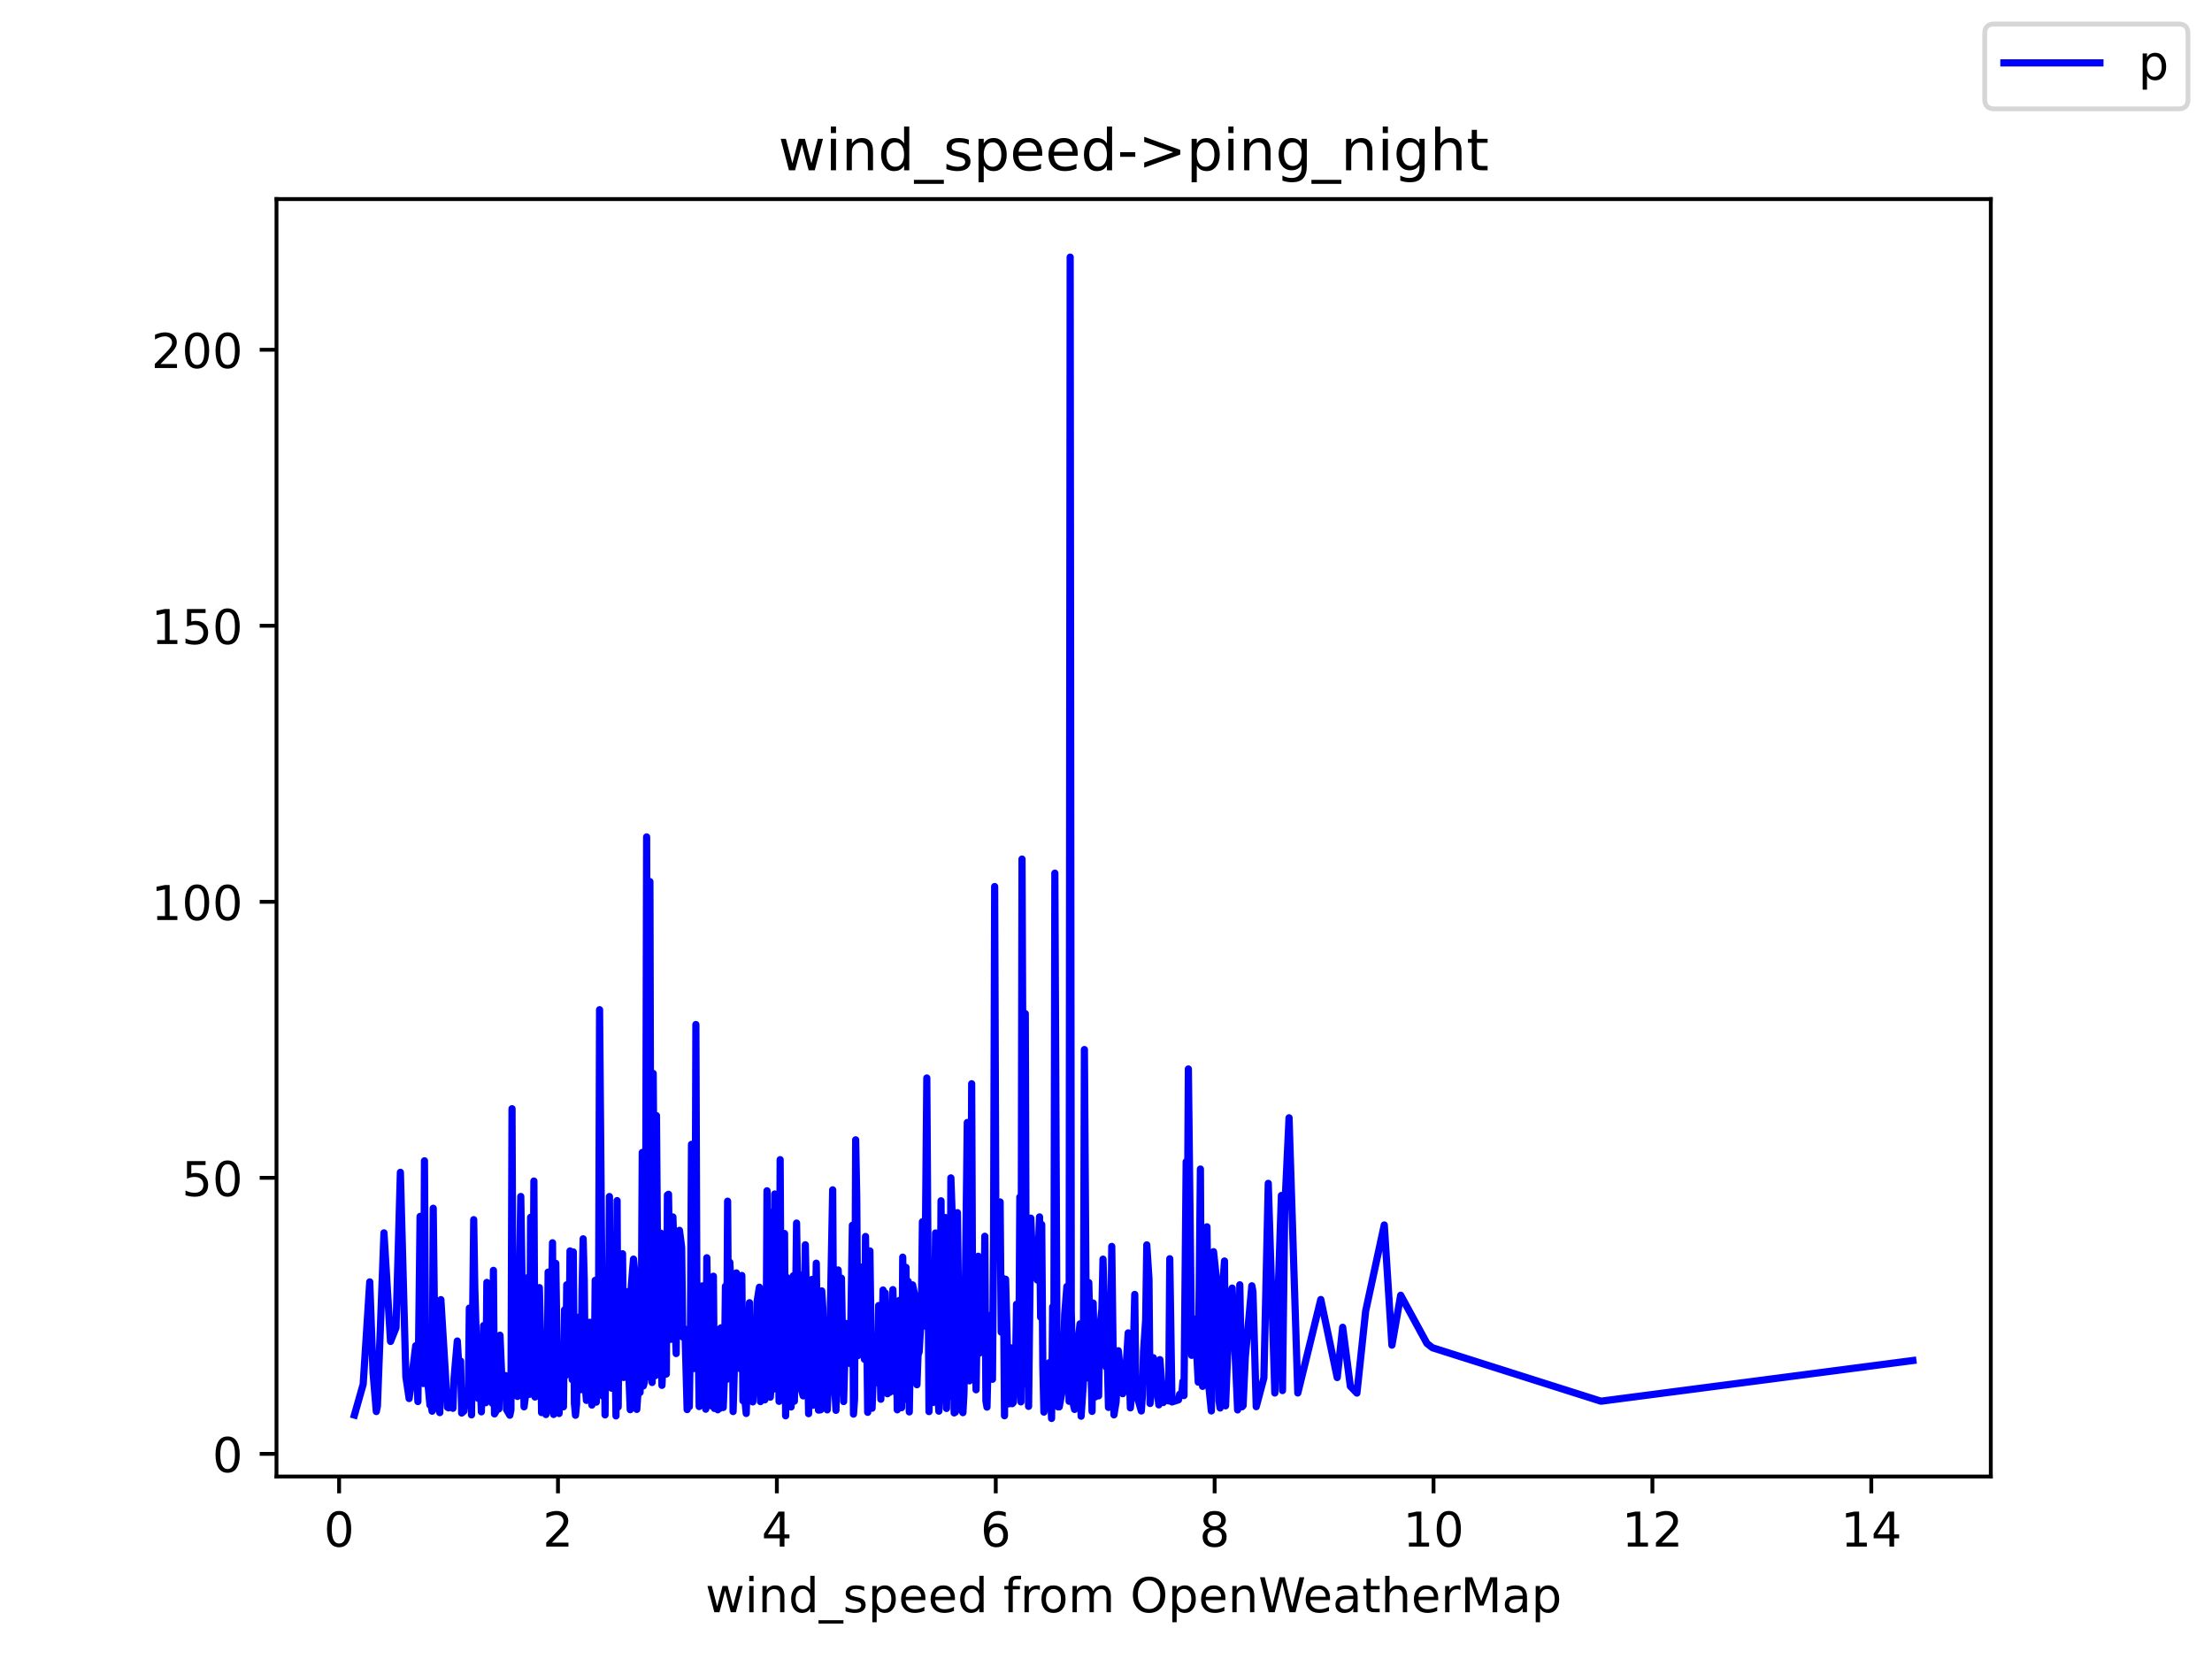 <?xml version="1.0" encoding="utf-8" standalone="no"?>
<!DOCTYPE svg PUBLIC "-//W3C//DTD SVG 1.1//EN"
  "http://www.w3.org/Graphics/SVG/1.1/DTD/svg11.dtd">
<!-- Created with matplotlib (https://matplotlib.org/) -->
<svg height="345.6pt" version="1.1" viewBox="0 0 460.8 345.6" width="460.8pt" xmlns="http://www.w3.org/2000/svg" xmlns:xlink="http://www.w3.org/1999/xlink">
 <defs>
  <style type="text/css">*{stroke-linecap:butt;stroke-linejoin:round;}</style>
 </defs>
 <g id="figure_1">
  <g id="patch_1">
   <path d="M 0 345.6 
L 460.8 345.6 
L 460.8 0 
L 0 0 
z
" style="fill:#ffffff;"/>
  </g>
  <g id="axes_1">
   <g id="patch_2">
    <path d="M 57.6 307.584 
L 414.72 307.584 
L 414.72 41.472 
L 57.6 41.472 
z
" style="fill:#ffffff;"/>
   </g>
   <g id="matplotlib.axis_1">
    <g id="xtick_1">
     <g id="line2d_1">
      <defs>
       <path d="M 0 0 
L 0 3.5 
" id="m5c37d8b356" style="stroke:#000000;stroke-width:0.8;"/>
      </defs>
      <g>
       <use style="stroke:#000000;stroke-width:0.8;" x="70.641" xlink:href="#m5c37d8b356" y="307.584"/>
      </g>
     </g>
     <g id="text_1">
      <!-- 0 -->
      <g transform="translate(67.46 322.182)scale(0.1 -0.1)">
       <defs>
        <path d="M 31.781 66.406 
Q 24.172 66.406 20.328 58.906 
Q 16.5 51.422 16.5 36.375 
Q 16.5 21.391 20.328 13.891 
Q 24.172 6.391 31.781 6.391 
Q 39.453 6.391 43.281 13.891 
Q 47.125 21.391 47.125 36.375 
Q 47.125 51.422 43.281 58.906 
Q 39.453 66.406 31.781 66.406 
z
M 31.781 74.219 
Q 44.047 74.219 50.516 64.516 
Q 56.984 54.828 56.984 36.375 
Q 56.984 17.969 50.516 8.266 
Q 44.047 -1.422 31.781 -1.422 
Q 19.531 -1.422 13.062 8.266 
Q 6.594 17.969 6.594 36.375 
Q 6.594 54.828 13.062 64.516 
Q 19.531 74.219 31.781 74.219 
z
" id="DejaVuSans-48"/>
       </defs>
       <use xlink:href="#DejaVuSans-48"/>
      </g>
     </g>
    </g>
    <g id="xtick_2">
     <g id="line2d_2">
      <g>
       <use style="stroke:#000000;stroke-width:0.8;" x="116.238" xlink:href="#m5c37d8b356" y="307.584"/>
      </g>
     </g>
     <g id="text_2">
      <!-- 2 -->
      <g transform="translate(113.057 322.182)scale(0.1 -0.1)">
       <defs>
        <path d="M 19.188 8.297 
L 53.609 8.297 
L 53.609 0 
L 7.328 0 
L 7.328 8.297 
Q 12.938 14.109 22.625 23.891 
Q 32.328 33.688 34.812 36.531 
Q 39.547 41.844 41.422 45.531 
Q 43.312 49.219 43.312 52.781 
Q 43.312 58.594 39.234 62.25 
Q 35.156 65.922 28.609 65.922 
Q 23.969 65.922 18.812 64.312 
Q 13.672 62.703 7.812 59.422 
L 7.812 69.391 
Q 13.766 71.781 18.938 73 
Q 24.125 74.219 28.422 74.219 
Q 39.75 74.219 46.484 68.547 
Q 53.219 62.891 53.219 53.422 
Q 53.219 48.922 51.531 44.891 
Q 49.859 40.875 45.406 35.406 
Q 44.188 33.984 37.641 27.219 
Q 31.109 20.453 19.188 8.297 
z
" id="DejaVuSans-50"/>
       </defs>
       <use xlink:href="#DejaVuSans-50"/>
      </g>
     </g>
    </g>
    <g id="xtick_3">
     <g id="line2d_3">
      <g>
       <use style="stroke:#000000;stroke-width:0.8;" x="161.836" xlink:href="#m5c37d8b356" y="307.584"/>
      </g>
     </g>
     <g id="text_3">
      <!-- 4 -->
      <g transform="translate(158.655 322.182)scale(0.1 -0.1)">
       <defs>
        <path d="M 37.797 64.312 
L 12.891 25.391 
L 37.797 25.391 
z
M 35.203 72.906 
L 47.609 72.906 
L 47.609 25.391 
L 58.016 25.391 
L 58.016 17.188 
L 47.609 17.188 
L 47.609 0 
L 37.797 0 
L 37.797 17.188 
L 4.891 17.188 
L 4.891 26.703 
z
" id="DejaVuSans-52"/>
       </defs>
       <use xlink:href="#DejaVuSans-52"/>
      </g>
     </g>
    </g>
    <g id="xtick_4">
     <g id="line2d_4">
      <g>
       <use style="stroke:#000000;stroke-width:0.8;" x="207.434" xlink:href="#m5c37d8b356" y="307.584"/>
      </g>
     </g>
     <g id="text_4">
      <!-- 6 -->
      <g transform="translate(204.252 322.182)scale(0.1 -0.1)">
       <defs>
        <path d="M 33.016 40.375 
Q 26.375 40.375 22.484 35.828 
Q 18.609 31.297 18.609 23.391 
Q 18.609 15.531 22.484 10.953 
Q 26.375 6.391 33.016 6.391 
Q 39.656 6.391 43.531 10.953 
Q 47.406 15.531 47.406 23.391 
Q 47.406 31.297 43.531 35.828 
Q 39.656 40.375 33.016 40.375 
z
M 52.594 71.297 
L 52.594 62.312 
Q 48.875 64.062 45.094 64.984 
Q 41.312 65.922 37.594 65.922 
Q 27.828 65.922 22.672 59.328 
Q 17.531 52.734 16.797 39.406 
Q 19.672 43.656 24.016 45.922 
Q 28.375 48.188 33.594 48.188 
Q 44.578 48.188 50.953 41.516 
Q 57.328 34.859 57.328 23.391 
Q 57.328 12.156 50.688 5.359 
Q 44.047 -1.422 33.016 -1.422 
Q 20.359 -1.422 13.672 8.266 
Q 6.984 17.969 6.984 36.375 
Q 6.984 53.656 15.188 63.938 
Q 23.391 74.219 37.203 74.219 
Q 40.922 74.219 44.703 73.484 
Q 48.484 72.75 52.594 71.297 
z
" id="DejaVuSans-54"/>
       </defs>
       <use xlink:href="#DejaVuSans-54"/>
      </g>
     </g>
    </g>
    <g id="xtick_5">
     <g id="line2d_5">
      <g>
       <use style="stroke:#000000;stroke-width:0.8;" x="253.031" xlink:href="#m5c37d8b356" y="307.584"/>
      </g>
     </g>
     <g id="text_5">
      <!-- 8 -->
      <g transform="translate(249.85 322.182)scale(0.1 -0.1)">
       <defs>
        <path d="M 31.781 34.625 
Q 24.75 34.625 20.719 30.859 
Q 16.703 27.094 16.703 20.516 
Q 16.703 13.922 20.719 10.156 
Q 24.75 6.391 31.781 6.391 
Q 38.812 6.391 42.859 10.172 
Q 46.922 13.969 46.922 20.516 
Q 46.922 27.094 42.891 30.859 
Q 38.875 34.625 31.781 34.625 
z
M 21.922 38.812 
Q 15.578 40.375 12.031 44.719 
Q 8.5 49.078 8.5 55.328 
Q 8.5 64.062 14.719 69.141 
Q 20.953 74.219 31.781 74.219 
Q 42.672 74.219 48.875 69.141 
Q 55.078 64.062 55.078 55.328 
Q 55.078 49.078 51.531 44.719 
Q 48 40.375 41.703 38.812 
Q 48.828 37.156 52.797 32.312 
Q 56.781 27.484 56.781 20.516 
Q 56.781 9.906 50.312 4.234 
Q 43.844 -1.422 31.781 -1.422 
Q 19.734 -1.422 13.25 4.234 
Q 6.781 9.906 6.781 20.516 
Q 6.781 27.484 10.781 32.312 
Q 14.797 37.156 21.922 38.812 
z
M 18.312 54.391 
Q 18.312 48.734 21.844 45.562 
Q 25.391 42.391 31.781 42.391 
Q 38.141 42.391 41.719 45.562 
Q 45.312 48.734 45.312 54.391 
Q 45.312 60.062 41.719 63.234 
Q 38.141 66.406 31.781 66.406 
Q 25.391 66.406 21.844 63.234 
Q 18.312 60.062 18.312 54.391 
z
" id="DejaVuSans-56"/>
       </defs>
       <use xlink:href="#DejaVuSans-56"/>
      </g>
     </g>
    </g>
    <g id="xtick_6">
     <g id="line2d_6">
      <g>
       <use style="stroke:#000000;stroke-width:0.8;" x="298.629" xlink:href="#m5c37d8b356" y="307.584"/>
      </g>
     </g>
     <g id="text_6">
      <!-- 10 -->
      <g transform="translate(292.266 322.182)scale(0.1 -0.1)">
       <defs>
        <path d="M 12.406 8.297 
L 28.516 8.297 
L 28.516 63.922 
L 10.984 60.406 
L 10.984 69.391 
L 28.422 72.906 
L 38.281 72.906 
L 38.281 8.297 
L 54.391 8.297 
L 54.391 0 
L 12.406 0 
z
" id="DejaVuSans-49"/>
       </defs>
       <use xlink:href="#DejaVuSans-49"/>
       <use x="63.623" xlink:href="#DejaVuSans-48"/>
      </g>
     </g>
    </g>
    <g id="xtick_7">
     <g id="line2d_7">
      <g>
       <use style="stroke:#000000;stroke-width:0.8;" x="344.226" xlink:href="#m5c37d8b356" y="307.584"/>
      </g>
     </g>
     <g id="text_7">
      <!-- 12 -->
      <g transform="translate(337.864 322.182)scale(0.1 -0.1)">
       <use xlink:href="#DejaVuSans-49"/>
       <use x="63.623" xlink:href="#DejaVuSans-50"/>
      </g>
     </g>
    </g>
    <g id="xtick_8">
     <g id="line2d_8">
      <g>
       <use style="stroke:#000000;stroke-width:0.8;" x="389.824" xlink:href="#m5c37d8b356" y="307.584"/>
      </g>
     </g>
     <g id="text_8">
      <!-- 14 -->
      <g transform="translate(383.461 322.182)scale(0.1 -0.1)">
       <use xlink:href="#DejaVuSans-49"/>
       <use x="63.623" xlink:href="#DejaVuSans-52"/>
      </g>
     </g>
    </g>
    <g id="text_9">
     <!-- wind_speed from OpenWeatherMap -->
     <g transform="translate(146.962 335.861)scale(0.1 -0.1)">
      <defs>
       <path d="M 4.203 54.688 
L 13.188 54.688 
L 24.422 12.016 
L 35.594 54.688 
L 46.188 54.688 
L 57.422 12.016 
L 68.609 54.688 
L 77.594 54.688 
L 63.281 0 
L 52.688 0 
L 40.922 44.828 
L 29.109 0 
L 18.5 0 
z
" id="DejaVuSans-119"/>
       <path d="M 9.422 54.688 
L 18.406 54.688 
L 18.406 0 
L 9.422 0 
z
M 9.422 75.984 
L 18.406 75.984 
L 18.406 64.594 
L 9.422 64.594 
z
" id="DejaVuSans-105"/>
       <path d="M 54.891 33.016 
L 54.891 0 
L 45.906 0 
L 45.906 32.719 
Q 45.906 40.484 42.875 44.328 
Q 39.844 48.188 33.797 48.188 
Q 26.516 48.188 22.312 43.547 
Q 18.109 38.922 18.109 30.906 
L 18.109 0 
L 9.078 0 
L 9.078 54.688 
L 18.109 54.688 
L 18.109 46.188 
Q 21.344 51.125 25.703 53.562 
Q 30.078 56 35.797 56 
Q 45.219 56 50.047 50.172 
Q 54.891 44.344 54.891 33.016 
z
" id="DejaVuSans-110"/>
       <path d="M 45.406 46.391 
L 45.406 75.984 
L 54.391 75.984 
L 54.391 0 
L 45.406 0 
L 45.406 8.203 
Q 42.578 3.328 38.25 0.953 
Q 33.938 -1.422 27.875 -1.422 
Q 17.969 -1.422 11.734 6.484 
Q 5.516 14.406 5.516 27.297 
Q 5.516 40.188 11.734 48.094 
Q 17.969 56 27.875 56 
Q 33.938 56 38.25 53.625 
Q 42.578 51.266 45.406 46.391 
z
M 14.797 27.297 
Q 14.797 17.391 18.875 11.75 
Q 22.953 6.109 30.078 6.109 
Q 37.203 6.109 41.297 11.75 
Q 45.406 17.391 45.406 27.297 
Q 45.406 37.203 41.297 42.844 
Q 37.203 48.484 30.078 48.484 
Q 22.953 48.484 18.875 42.844 
Q 14.797 37.203 14.797 27.297 
z
" id="DejaVuSans-100"/>
       <path d="M 50.984 -16.609 
L 50.984 -23.578 
L -0.984 -23.578 
L -0.984 -16.609 
z
" id="DejaVuSans-95"/>
       <path d="M 44.281 53.078 
L 44.281 44.578 
Q 40.484 46.531 36.375 47.5 
Q 32.281 48.484 27.875 48.484 
Q 21.188 48.484 17.844 46.438 
Q 14.5 44.391 14.5 40.281 
Q 14.5 37.156 16.891 35.375 
Q 19.281 33.594 26.516 31.984 
L 29.594 31.297 
Q 39.156 29.25 43.188 25.516 
Q 47.219 21.781 47.219 15.094 
Q 47.219 7.469 41.188 3.016 
Q 35.156 -1.422 24.609 -1.422 
Q 20.219 -1.422 15.453 -0.562 
Q 10.688 0.297 5.422 2 
L 5.422 11.281 
Q 10.406 8.688 15.234 7.391 
Q 20.062 6.109 24.812 6.109 
Q 31.156 6.109 34.562 8.281 
Q 37.984 10.453 37.984 14.406 
Q 37.984 18.062 35.516 20.016 
Q 33.062 21.969 24.703 23.781 
L 21.578 24.516 
Q 13.234 26.266 9.516 29.906 
Q 5.812 33.547 5.812 39.891 
Q 5.812 47.609 11.281 51.797 
Q 16.75 56 26.812 56 
Q 31.781 56 36.172 55.266 
Q 40.578 54.547 44.281 53.078 
z
" id="DejaVuSans-115"/>
       <path d="M 18.109 8.203 
L 18.109 -20.797 
L 9.078 -20.797 
L 9.078 54.688 
L 18.109 54.688 
L 18.109 46.391 
Q 20.953 51.266 25.266 53.625 
Q 29.594 56 35.594 56 
Q 45.562 56 51.781 48.094 
Q 58.016 40.188 58.016 27.297 
Q 58.016 14.406 51.781 6.484 
Q 45.562 -1.422 35.594 -1.422 
Q 29.594 -1.422 25.266 0.953 
Q 20.953 3.328 18.109 8.203 
z
M 48.688 27.297 
Q 48.688 37.203 44.609 42.844 
Q 40.531 48.484 33.406 48.484 
Q 26.266 48.484 22.188 42.844 
Q 18.109 37.203 18.109 27.297 
Q 18.109 17.391 22.188 11.75 
Q 26.266 6.109 33.406 6.109 
Q 40.531 6.109 44.609 11.75 
Q 48.688 17.391 48.688 27.297 
z
" id="DejaVuSans-112"/>
       <path d="M 56.203 29.594 
L 56.203 25.203 
L 14.891 25.203 
Q 15.484 15.922 20.484 11.062 
Q 25.484 6.203 34.422 6.203 
Q 39.594 6.203 44.453 7.469 
Q 49.312 8.734 54.109 11.281 
L 54.109 2.781 
Q 49.266 0.734 44.188 -0.344 
Q 39.109 -1.422 33.891 -1.422 
Q 20.797 -1.422 13.156 6.188 
Q 5.516 13.812 5.516 26.812 
Q 5.516 40.234 12.766 48.109 
Q 20.016 56 32.328 56 
Q 43.359 56 49.781 48.891 
Q 56.203 41.797 56.203 29.594 
z
M 47.219 32.234 
Q 47.125 39.594 43.094 43.984 
Q 39.062 48.391 32.422 48.391 
Q 24.906 48.391 20.391 44.141 
Q 15.875 39.891 15.188 32.172 
z
" id="DejaVuSans-101"/>
       <path id="DejaVuSans-32"/>
       <path d="M 37.109 75.984 
L 37.109 68.5 
L 28.516 68.5 
Q 23.688 68.5 21.797 66.547 
Q 19.922 64.594 19.922 59.516 
L 19.922 54.688 
L 34.719 54.688 
L 34.719 47.703 
L 19.922 47.703 
L 19.922 0 
L 10.891 0 
L 10.891 47.703 
L 2.297 47.703 
L 2.297 54.688 
L 10.891 54.688 
L 10.891 58.5 
Q 10.891 67.625 15.141 71.797 
Q 19.391 75.984 28.609 75.984 
z
" id="DejaVuSans-102"/>
       <path d="M 41.109 46.297 
Q 39.594 47.172 37.812 47.578 
Q 36.031 48 33.891 48 
Q 26.266 48 22.188 43.047 
Q 18.109 38.094 18.109 28.812 
L 18.109 0 
L 9.078 0 
L 9.078 54.688 
L 18.109 54.688 
L 18.109 46.188 
Q 20.953 51.172 25.484 53.578 
Q 30.031 56 36.531 56 
Q 37.453 56 38.578 55.875 
Q 39.703 55.766 41.062 55.516 
z
" id="DejaVuSans-114"/>
       <path d="M 30.609 48.391 
Q 23.391 48.391 19.188 42.75 
Q 14.984 37.109 14.984 27.297 
Q 14.984 17.484 19.156 11.844 
Q 23.344 6.203 30.609 6.203 
Q 37.797 6.203 41.984 11.859 
Q 46.188 17.531 46.188 27.297 
Q 46.188 37.016 41.984 42.703 
Q 37.797 48.391 30.609 48.391 
z
M 30.609 56 
Q 42.328 56 49.016 48.375 
Q 55.719 40.766 55.719 27.297 
Q 55.719 13.875 49.016 6.219 
Q 42.328 -1.422 30.609 -1.422 
Q 18.844 -1.422 12.172 6.219 
Q 5.516 13.875 5.516 27.297 
Q 5.516 40.766 12.172 48.375 
Q 18.844 56 30.609 56 
z
" id="DejaVuSans-111"/>
       <path d="M 52 44.188 
Q 55.375 50.25 60.062 53.125 
Q 64.75 56 71.094 56 
Q 79.641 56 84.281 50.016 
Q 88.922 44.047 88.922 33.016 
L 88.922 0 
L 79.891 0 
L 79.891 32.719 
Q 79.891 40.578 77.094 44.375 
Q 74.312 48.188 68.609 48.188 
Q 61.625 48.188 57.562 43.547 
Q 53.516 38.922 53.516 30.906 
L 53.516 0 
L 44.484 0 
L 44.484 32.719 
Q 44.484 40.625 41.703 44.406 
Q 38.922 48.188 33.109 48.188 
Q 26.219 48.188 22.156 43.531 
Q 18.109 38.875 18.109 30.906 
L 18.109 0 
L 9.078 0 
L 9.078 54.688 
L 18.109 54.688 
L 18.109 46.188 
Q 21.188 51.219 25.484 53.609 
Q 29.781 56 35.688 56 
Q 41.656 56 45.828 52.969 
Q 50 49.953 52 44.188 
z
" id="DejaVuSans-109"/>
       <path d="M 39.406 66.219 
Q 28.656 66.219 22.328 58.203 
Q 16.016 50.203 16.016 36.375 
Q 16.016 22.609 22.328 14.594 
Q 28.656 6.594 39.406 6.594 
Q 50.141 6.594 56.422 14.594 
Q 62.703 22.609 62.703 36.375 
Q 62.703 50.203 56.422 58.203 
Q 50.141 66.219 39.406 66.219 
z
M 39.406 74.219 
Q 54.734 74.219 63.906 63.938 
Q 73.094 53.656 73.094 36.375 
Q 73.094 19.141 63.906 8.859 
Q 54.734 -1.422 39.406 -1.422 
Q 24.031 -1.422 14.812 8.828 
Q 5.609 19.094 5.609 36.375 
Q 5.609 53.656 14.812 63.938 
Q 24.031 74.219 39.406 74.219 
z
" id="DejaVuSans-79"/>
       <path d="M 3.328 72.906 
L 13.281 72.906 
L 28.609 11.281 
L 43.891 72.906 
L 54.984 72.906 
L 70.312 11.281 
L 85.594 72.906 
L 95.609 72.906 
L 77.297 0 
L 64.891 0 
L 49.516 63.281 
L 33.984 0 
L 21.578 0 
z
" id="DejaVuSans-87"/>
       <path d="M 34.281 27.484 
Q 23.391 27.484 19.188 25 
Q 14.984 22.516 14.984 16.5 
Q 14.984 11.719 18.141 8.906 
Q 21.297 6.109 26.703 6.109 
Q 34.188 6.109 38.703 11.406 
Q 43.219 16.703 43.219 25.484 
L 43.219 27.484 
z
M 52.203 31.203 
L 52.203 0 
L 43.219 0 
L 43.219 8.297 
Q 40.141 3.328 35.547 0.953 
Q 30.953 -1.422 24.312 -1.422 
Q 15.922 -1.422 10.953 3.297 
Q 6 8.016 6 15.922 
Q 6 25.141 12.172 29.828 
Q 18.359 34.516 30.609 34.516 
L 43.219 34.516 
L 43.219 35.406 
Q 43.219 41.609 39.141 45 
Q 35.062 48.391 27.688 48.391 
Q 23 48.391 18.547 47.266 
Q 14.109 46.141 10.016 43.891 
L 10.016 52.203 
Q 14.938 54.109 19.578 55.047 
Q 24.219 56 28.609 56 
Q 40.484 56 46.344 49.844 
Q 52.203 43.703 52.203 31.203 
z
" id="DejaVuSans-97"/>
       <path d="M 18.312 70.219 
L 18.312 54.688 
L 36.812 54.688 
L 36.812 47.703 
L 18.312 47.703 
L 18.312 18.016 
Q 18.312 11.328 20.141 9.422 
Q 21.969 7.516 27.594 7.516 
L 36.812 7.516 
L 36.812 0 
L 27.594 0 
Q 17.188 0 13.234 3.875 
Q 9.281 7.766 9.281 18.016 
L 9.281 47.703 
L 2.688 47.703 
L 2.688 54.688 
L 9.281 54.688 
L 9.281 70.219 
z
" id="DejaVuSans-116"/>
       <path d="M 54.891 33.016 
L 54.891 0 
L 45.906 0 
L 45.906 32.719 
Q 45.906 40.484 42.875 44.328 
Q 39.844 48.188 33.797 48.188 
Q 26.516 48.188 22.312 43.547 
Q 18.109 38.922 18.109 30.906 
L 18.109 0 
L 9.078 0 
L 9.078 75.984 
L 18.109 75.984 
L 18.109 46.188 
Q 21.344 51.125 25.703 53.562 
Q 30.078 56 35.797 56 
Q 45.219 56 50.047 50.172 
Q 54.891 44.344 54.891 33.016 
z
" id="DejaVuSans-104"/>
       <path d="M 9.812 72.906 
L 24.516 72.906 
L 43.109 23.297 
L 61.812 72.906 
L 76.516 72.906 
L 76.516 0 
L 66.891 0 
L 66.891 64.016 
L 48.094 14.016 
L 38.188 14.016 
L 19.391 64.016 
L 19.391 0 
L 9.812 0 
z
" id="DejaVuSans-77"/>
      </defs>
      <use xlink:href="#DejaVuSans-119"/>
      <use x="81.787" xlink:href="#DejaVuSans-105"/>
      <use x="109.57" xlink:href="#DejaVuSans-110"/>
      <use x="172.949" xlink:href="#DejaVuSans-100"/>
      <use x="236.426" xlink:href="#DejaVuSans-95"/>
      <use x="286.426" xlink:href="#DejaVuSans-115"/>
      <use x="338.525" xlink:href="#DejaVuSans-112"/>
      <use x="402.002" xlink:href="#DejaVuSans-101"/>
      <use x="463.525" xlink:href="#DejaVuSans-101"/>
      <use x="525.049" xlink:href="#DejaVuSans-100"/>
      <use x="588.525" xlink:href="#DejaVuSans-32"/>
      <use x="620.312" xlink:href="#DejaVuSans-102"/>
      <use x="655.518" xlink:href="#DejaVuSans-114"/>
      <use x="694.381" xlink:href="#DejaVuSans-111"/>
      <use x="755.562" xlink:href="#DejaVuSans-109"/>
      <use x="852.975" xlink:href="#DejaVuSans-32"/>
      <use x="884.762" xlink:href="#DejaVuSans-79"/>
      <use x="963.473" xlink:href="#DejaVuSans-112"/>
      <use x="1026.949" xlink:href="#DejaVuSans-101"/>
      <use x="1088.473" xlink:href="#DejaVuSans-110"/>
      <use x="1151.852" xlink:href="#DejaVuSans-87"/>
      <use x="1244.854" xlink:href="#DejaVuSans-101"/>
      <use x="1306.377" xlink:href="#DejaVuSans-97"/>
      <use x="1367.656" xlink:href="#DejaVuSans-116"/>
      <use x="1406.865" xlink:href="#DejaVuSans-104"/>
      <use x="1470.244" xlink:href="#DejaVuSans-101"/>
      <use x="1531.768" xlink:href="#DejaVuSans-114"/>
      <use x="1572.881" xlink:href="#DejaVuSans-77"/>
      <use x="1659.16" xlink:href="#DejaVuSans-97"/>
      <use x="1720.439" xlink:href="#DejaVuSans-112"/>
     </g>
    </g>
   </g>
   <g id="matplotlib.axis_2">
    <g id="ytick_1">
     <g id="line2d_9">
      <defs>
       <path d="M 0 0 
L -3.5 0 
" id="mf7c50a0a88" style="stroke:#000000;stroke-width:0.8;"/>
      </defs>
      <g>
       <use style="stroke:#000000;stroke-width:0.8;" x="57.6" xlink:href="#mf7c50a0a88" y="302.865"/>
      </g>
     </g>
     <g id="text_10">
      <!-- 0 -->
      <g transform="translate(44.237 306.665)scale(0.1 -0.1)">
       <use xlink:href="#DejaVuSans-48"/>
      </g>
     </g>
    </g>
    <g id="ytick_2">
     <g id="line2d_10">
      <g>
       <use style="stroke:#000000;stroke-width:0.8;" x="57.6" xlink:href="#mf7c50a0a88" y="245.364"/>
      </g>
     </g>
     <g id="text_11">
      <!-- 50 -->
      <g transform="translate(37.875 249.163)scale(0.1 -0.1)">
       <defs>
        <path d="M 10.797 72.906 
L 49.516 72.906 
L 49.516 64.594 
L 19.828 64.594 
L 19.828 46.734 
Q 21.969 47.469 24.109 47.828 
Q 26.266 48.188 28.422 48.188 
Q 40.625 48.188 47.75 41.5 
Q 54.891 34.812 54.891 23.391 
Q 54.891 11.625 47.562 5.094 
Q 40.234 -1.422 26.906 -1.422 
Q 22.312 -1.422 17.547 -0.641 
Q 12.797 0.141 7.719 1.703 
L 7.719 11.625 
Q 12.109 9.234 16.797 8.062 
Q 21.484 6.891 26.703 6.891 
Q 35.156 6.891 40.078 11.328 
Q 45.016 15.766 45.016 23.391 
Q 45.016 31 40.078 35.438 
Q 35.156 39.891 26.703 39.891 
Q 22.75 39.891 18.812 39.016 
Q 14.891 38.141 10.797 36.281 
z
" id="DejaVuSans-53"/>
       </defs>
       <use xlink:href="#DejaVuSans-53"/>
       <use x="63.623" xlink:href="#DejaVuSans-48"/>
      </g>
     </g>
    </g>
    <g id="ytick_3">
     <g id="line2d_11">
      <g>
       <use style="stroke:#000000;stroke-width:0.8;" x="57.6" xlink:href="#mf7c50a0a88" y="187.863"/>
      </g>
     </g>
     <g id="text_12">
      <!-- 100 -->
      <g transform="translate(31.512 191.662)scale(0.1 -0.1)">
       <use xlink:href="#DejaVuSans-49"/>
       <use x="63.623" xlink:href="#DejaVuSans-48"/>
       <use x="127.246" xlink:href="#DejaVuSans-48"/>
      </g>
     </g>
    </g>
    <g id="ytick_4">
     <g id="line2d_12">
      <g>
       <use style="stroke:#000000;stroke-width:0.8;" x="57.6" xlink:href="#mf7c50a0a88" y="130.362"/>
      </g>
     </g>
     <g id="text_13">
      <!-- 150 -->
      <g transform="translate(31.512 134.161)scale(0.1 -0.1)">
       <use xlink:href="#DejaVuSans-49"/>
       <use x="63.623" xlink:href="#DejaVuSans-53"/>
       <use x="127.246" xlink:href="#DejaVuSans-48"/>
      </g>
     </g>
    </g>
    <g id="ytick_5">
     <g id="line2d_13">
      <g>
       <use style="stroke:#000000;stroke-width:0.8;" x="57.6" xlink:href="#mf7c50a0a88" y="72.861"/>
      </g>
     </g>
     <g id="text_14">
      <!-- 200 -->
      <g transform="translate(31.512 76.66)scale(0.1 -0.1)">
       <use xlink:href="#DejaVuSans-50"/>
       <use x="63.623" xlink:href="#DejaVuSans-48"/>
       <use x="127.246" xlink:href="#DejaVuSans-48"/>
      </g>
     </g>
    </g>
   </g>
   <g id="line2d_14">
    <path clip-path="url(#p5f3cd9e3c5)" d="M 73.833 294.781 
L 75.657 288.358 
L 77.025 267.039 
L 77.709 285.929 
L 78.392 294.049 
L 78.62 292.929 
L 79.988 256.825 
L 81.356 279.45 
L 82.496 276.59 
L 83.408 244.218 
L 84.548 286.785 
L 85.232 291.343 
L 86.6 280.332 
L 87.056 291.971 
L 87.512 253.401 
L 87.74 287.666 
L 88.196 288.213 
L 88.424 241.815 
L 88.652 282.819 
L 89.564 292.695 
L 89.792 292.661 
L 90.02 293.98 
L 90.248 251.703 
L 90.704 290.916 
L 91.616 294.277 
L 91.844 270.741 
L 93.212 293.151 
L 93.44 293.286 
L 93.668 291.52 
L 94.352 293.377 
L 94.58 287.202 
L 95.264 279.358 
L 95.72 286.728 
L 95.948 283.527 
L 96.176 294.362 
L 96.632 293.962 
L 96.859 291.397 
L 97.315 292.583 
L 97.543 291.895 
L 97.771 272.504 
L 98.227 294.745 
L 98.683 254.08 
L 98.911 268.405 
L 99.595 291.308 
L 100.051 287.969 
L 100.279 294.111 
L 100.735 276.139 
L 100.963 281.327 
L 101.191 292.209 
L 101.419 267.153 
L 101.647 283.961 
L 101.875 281.294 
L 102.331 284.25 
L 102.559 292.328 
L 102.787 264.639 
L 103.015 294.544 
L 103.471 293.732 
L 103.699 287.276 
L 103.927 293.511 
L 104.155 278.154 
L 104.611 288.742 
L 105.295 286.558 
L 105.523 293.646 
L 106.207 294.82 
L 106.435 293.723 
L 106.663 230.967 
L 106.891 288.81 
L 107.119 265.015 
L 107.803 290.904 
L 108.487 249.247 
L 109.171 293.071 
L 109.855 287.707 
L 110.083 266.049 
L 110.311 290.464 
L 110.539 253.582 
L 110.995 277.519 
L 111.223 246.035 
L 111.451 291.024 
L 111.907 271.262 
L 112.135 286.456 
L 112.363 268.237 
L 112.591 277.567 
L 112.819 294.268 
L 113.275 285.708 
L 113.731 294.675 
L 113.959 292.465 
L 114.187 265.001 
L 114.415 293.855 
L 114.643 286.77 
L 115.099 258.892 
L 115.326 294.655 
L 115.554 292.68 
L 115.782 263.178 
L 116.238 293.643 
L 116.466 294.459 
L 116.694 290.147 
L 116.922 292.642 
L 117.15 282.032 
L 117.378 293.061 
L 117.606 272.861 
L 117.834 286.543 
L 118.062 267.638 
L 118.29 280.52 
L 118.518 282.679 
L 118.746 260.589 
L 119.202 287.416 
L 119.43 260.806 
L 119.658 292.348 
L 119.886 294.821 
L 120.114 292.503 
L 120.342 274.897 
L 120.57 275.61 
L 120.798 274.279 
L 121.026 289.499 
L 121.254 268.642 
L 121.482 258.066 
L 121.71 266.716 
L 121.938 288.799 
L 122.166 291.727 
L 122.394 281.757 
L 122.622 286.28 
L 122.85 275.455 
L 123.078 290.79 
L 123.306 292.699 
L 123.534 286.649 
L 123.762 291.074 
L 123.99 266.714 
L 124.218 292.095 
L 124.446 276.79 
L 124.674 277.932 
L 124.902 210.341 
L 125.586 290.849 
L 125.814 265.097 
L 126.042 294.747 
L 126.27 271.325 
L 126.726 282.74 
L 126.954 249.262 
L 127.182 279.56 
L 127.41 289.187 
L 127.638 275.934 
L 127.866 284.789 
L 128.094 279.774 
L 128.322 294.964 
L 128.55 250.11 
L 128.778 293.094 
L 129.006 270.127 
L 129.234 272.881 
L 129.462 281.795 
L 129.69 261.179 
L 129.918 286.953 
L 130.146 285.823 
L 130.374 275.47 
L 130.602 274.895 
L 130.83 269.043 
L 131.058 287.778 
L 131.286 293.663 
L 131.514 267.824 
L 131.97 262.294 
L 132.198 264.629 
L 132.426 269.317 
L 132.654 293.602 
L 133.11 287.084 
L 133.338 290.073 
L 133.566 281.041 
L 133.794 240.082 
L 134.021 288.718 
L 134.249 287.898 
L 134.477 266.547 
L 134.705 174.343 
L 134.933 265.916 
L 135.161 286.832 
L 135.389 183.651 
L 135.617 275.166 
L 135.845 287.998 
L 136.073 223.612 
L 136.529 286.579 
L 136.757 232.408 
L 136.985 262.562 
L 137.213 271.139 
L 137.669 256.889 
L 137.897 288.594 
L 138.353 278.37 
L 138.581 261.904 
L 138.809 286.238 
L 139.037 248.944 
L 139.265 248.791 
L 139.721 279.001 
L 139.949 270.964 
L 140.177 253.511 
L 140.405 260.051 
L 140.633 275.547 
L 140.861 281.968 
L 141.089 260.942 
L 141.317 261.401 
L 141.545 256.299 
L 142.001 259.819 
L 142.229 278.527 
L 142.685 276.875 
L 143.141 293.642 
L 143.369 276.985 
L 143.597 293.042 
L 143.825 278.024 
L 144.053 238.389 
L 144.281 285.153 
L 144.509 271.833 
L 144.737 285.055 
L 144.965 213.428 
L 145.193 275.789 
L 145.421 278.565 
L 145.649 293.007 
L 145.877 291.801 
L 146.105 273.194 
L 146.333 267.869 
L 146.789 277.364 
L 147.017 293.559 
L 147.245 262.015 
L 147.701 289.901 
L 147.929 290.919 
L 148.157 292.852 
L 148.385 271.43 
L 148.613 265.859 
L 148.841 293.409 
L 149.069 277.925 
L 149.297 290.825 
L 149.525 293.682 
L 149.753 276.932 
L 149.981 293.379 
L 150.209 276.61 
L 150.665 293.205 
L 150.893 287.306 
L 151.121 267.945 
L 151.349 287.377 
L 151.577 250.232 
L 151.805 286.3 
L 152.033 262.961 
L 152.261 267.302 
L 152.488 267.442 
L 152.716 294.052 
L 152.944 286.43 
L 153.172 266.09 
L 153.4 265.175 
L 153.628 273.582 
L 154.084 285.083 
L 154.312 281.695 
L 154.54 265.705 
L 154.768 291.806 
L 154.996 289.867 
L 155.452 294.45 
L 156.136 271.378 
L 156.364 290.943 
L 156.592 283.853 
L 156.82 292.041 
L 157.048 288.244 
L 157.276 276.817 
L 157.504 283.04 
L 157.732 271.058 
L 158.188 268.152 
L 158.416 291.979 
L 158.644 268.653 
L 158.872 290.619 
L 159.1 288.157 
L 159.328 291.618 
L 159.556 287.303 
L 159.784 248.061 
L 160.012 289.863 
L 160.24 252.461 
L 160.468 291.051 
L 160.924 284.813 
L 161.152 289.372 
L 161.38 248.733 
L 161.836 253.994 
L 162.292 291.929 
L 162.52 241.58 
L 162.748 281.956 
L 162.976 291.263 
L 163.204 287.973 
L 163.432 256.963 
L 163.66 294.942 
L 163.888 266.108 
L 164.116 269.79 
L 164.344 286.997 
L 164.572 291.354 
L 164.8 293.095 
L 165.028 288.824 
L 165.256 265.77 
L 165.484 291.891 
L 165.94 254.785 
L 166.168 269.549 
L 166.396 265.41 
L 166.624 288.364 
L 167.308 290.786 
L 167.764 259.306 
L 168.448 294.496 
L 168.676 273.158 
L 168.904 292.071 
L 169.132 266.529 
L 169.36 292.744 
L 169.588 292.221 
L 170.044 263.145 
L 170.5 293.753 
L 170.956 293.688 
L 171.183 268.914 
L 171.411 272.473 
L 171.639 285.512 
L 171.867 288.575 
L 172.095 293.369 
L 172.323 293.699 
L 172.779 283.253 
L 173.463 247.869 
L 173.691 285.426 
L 174.147 293.794 
L 174.603 264.558 
L 174.831 269.808 
L 175.059 290.147 
L 175.287 266.273 
L 175.743 291.969 
L 176.199 275.698 
L 176.655 277.994 
L 177.111 284.059 
L 177.567 255.246 
L 177.795 294.588 
L 178.023 291.495 
L 178.251 237.449 
L 178.479 249.718 
L 178.707 282.418 
L 179.163 276.804 
L 179.391 263.962 
L 179.619 277.595 
L 179.847 272.774 
L 180.075 283.17 
L 180.303 257.58 
L 180.759 294.215 
L 180.987 268.917 
L 181.215 260.586 
L 181.671 293.364 
L 182.127 280.849 
L 182.355 285.742 
L 182.583 278.241 
L 182.811 288.088 
L 183.039 271.97 
L 183.495 291.493 
L 183.951 268.73 
L 184.179 279.323 
L 184.407 269.331 
L 184.863 290.345 
L 185.091 282.899 
L 185.319 290.067 
L 185.775 279.373 
L 186.003 268.65 
L 186.231 276.172 
L 186.459 289.944 
L 186.687 276.126 
L 186.915 293.689 
L 187.143 277.579 
L 187.371 270.89 
L 187.599 279.019 
L 187.827 293.24 
L 188.055 261.887 
L 188.283 282.359 
L 188.511 291.484 
L 188.739 264.027 
L 188.967 289.385 
L 189.195 266.925 
L 189.423 294.124 
L 189.651 281.176 
L 190.106 267.665 
L 190.562 269.828 
L 191.018 288.469 
L 191.246 282.265 
L 191.474 281.614 
L 191.93 274.092 
L 192.158 254.508 
L 192.614 276.229 
L 193.07 224.561 
L 193.526 294.059 
L 193.754 281.301 
L 194.438 292.148 
L 194.894 256.846 
L 195.122 278.831 
L 195.35 289.156 
L 195.578 293.97 
L 195.806 289.048 
L 196.034 250.148 
L 196.262 291.484 
L 196.49 279.367 
L 196.718 282.435 
L 196.946 253.642 
L 197.174 293.403 
L 197.402 280.907 
L 197.858 290.872 
L 198.086 245.375 
L 198.314 251.808 
L 198.77 294.336 
L 198.998 294.198 
L 199.226 258.179 
L 199.454 252.62 
L 199.91 291.103 
L 200.138 293.369 
L 200.594 294.283 
L 200.822 290.083 
L 201.506 233.836 
L 201.734 285.393 
L 201.962 287.655 
L 202.19 274.771 
L 202.418 225.762 
L 202.646 282.3 
L 203.102 274.653 
L 203.33 289.515 
L 203.786 261.7 
L 204.014 281.89 
L 204.47 279.807 
L 204.698 265.77 
L 204.926 280.054 
L 205.154 257.535 
L 205.382 291.825 
L 205.61 293.13 
L 206.066 274.046 
L 206.522 279.545 
L 206.75 287.335 
L 206.978 258.245 
L 207.206 184.68 
L 207.434 249.777 
L 207.662 251.619 
L 207.89 257.285 
L 208.345 250.388 
L 208.573 277.517 
L 208.801 266.185 
L 209.029 267.056 
L 209.257 294.923 
L 209.485 266.483 
L 210.169 292.445 
L 210.625 280.787 
L 210.853 292.417 
L 211.081 292.168 
L 211.537 285.705 
L 211.765 271.689 
L 212.221 287.682 
L 212.449 249.363 
L 212.677 292.038 
L 212.905 178.965 
L 213.361 288.315 
L 213.589 211.158 
L 213.817 285.047 
L 214.045 277.36 
L 214.273 292.968 
L 214.729 253.765 
L 215.185 264.499 
L 216.097 266.664 
L 216.553 253.502 
L 216.781 274.4 
L 217.009 255.089 
L 217.237 284.485 
L 217.465 294.165 
L 217.921 290.806 
L 218.149 284.251 
L 218.377 292.917 
L 218.605 283.851 
L 219.061 295.488 
L 219.289 272.236 
L 219.517 292.247 
L 219.745 181.894 
L 220.201 282.51 
L 220.429 293.086 
L 220.657 293.079 
L 221.341 289.427 
L 221.797 273.764 
L 222.253 267.998 
L 222.481 273.098 
L 222.709 291.914 
L 222.937 53.568 
L 223.165 273.278 
L 223.621 292.667 
L 223.849 293.611 
L 224.305 289.599 
L 224.533 290.17 
L 224.761 277.888 
L 224.989 275.778 
L 225.217 295.023 
L 225.673 288.281 
L 225.901 218.641 
L 226.357 287.054 
L 226.813 267.186 
L 227.496 294.015 
L 227.724 271.448 
L 228.18 290.996 
L 228.408 282.134 
L 228.864 290.786 
L 229.092 276.891 
L 229.548 272.637 
L 229.776 262.301 
L 230.46 284.827 
L 230.688 283.565 
L 230.916 293.191 
L 231.144 272.144 
L 231.372 280.587 
L 231.6 259.652 
L 232.056 294.738 
L 232.512 291.969 
L 232.968 281.38 
L 233.88 290.337 
L 234.336 289.016 
L 235.02 277.666 
L 235.476 293.285 
L 235.932 288.267 
L 236.388 269.65 
L 236.616 289.928 
L 237.756 293.93 
L 237.984 290.595 
L 238.212 281.603 
L 238.668 274.899 
L 238.896 259.33 
L 239.352 266.375 
L 239.58 292.376 
L 240.036 287.54 
L 240.264 282.84 
L 241.404 292.659 
L 241.632 283.237 
L 242.316 292.176 
L 243 291.384 
L 243.456 291.831 
L 243.684 262.218 
L 244.14 292.047 
L 245.507 291.612 
L 245.735 290.454 
L 246.191 290.358 
L 246.419 287.778 
L 246.647 290.722 
L 247.103 242.005 
L 247.331 260.365 
L 247.559 222.688 
L 248.243 282.344 
L 248.927 274.793 
L 249.611 287.925 
L 250.067 243.535 
L 250.295 286.772 
L 250.523 288.805 
L 251.207 278.613 
L 251.435 255.564 
L 251.891 289.453 
L 252.347 293.922 
L 252.803 260.749 
L 253.715 269.332 
L 253.943 291.826 
L 254.171 293.313 
L 254.627 269.143 
L 255.083 262.692 
L 255.311 292.862 
L 256.223 269.693 
L 256.679 268.33 
L 257.819 293.712 
L 258.047 286.657 
L 258.275 267.647 
L 258.731 293.065 
L 258.959 292.82 
L 259.415 282.785 
L 260.783 267.856 
L 261.011 269.088 
L 261.695 293.037 
L 263.291 287.042 
L 264.202 246.512 
L 265.57 290.189 
L 266.938 249.041 
L 267.166 289.68 
L 267.622 252.23 
L 268.534 232.859 
L 270.358 290.186 
L 275.146 270.71 
L 278.566 286.97 
L 279.706 276.495 
L 281.302 288.772 
L 282.669 290.209 
L 284.493 273.107 
L 288.369 255.18 
L 289.965 280.219 
L 291.789 269.823 
L 297.261 279.865 
L 298.401 280.757 
L 333.511 291.895 
L 398.487 283.424 
L 398.487 283.424 
" style="fill:none;stroke:#0000ff;stroke-linecap:square;stroke-width:1.5;"/>
   </g>
   <g id="patch_3">
    <path d="M 57.6 307.584 
L 57.6 41.472 
" style="fill:none;stroke:#000000;stroke-linecap:square;stroke-linejoin:miter;stroke-width:0.8;"/>
   </g>
   <g id="patch_4">
    <path d="M 414.72 307.584 
L 414.72 41.472 
" style="fill:none;stroke:#000000;stroke-linecap:square;stroke-linejoin:miter;stroke-width:0.8;"/>
   </g>
   <g id="patch_5">
    <path d="M 57.6 307.584 
L 414.72 307.584 
" style="fill:none;stroke:#000000;stroke-linecap:square;stroke-linejoin:miter;stroke-width:0.8;"/>
   </g>
   <g id="patch_6">
    <path d="M 57.6 41.472 
L 414.72 41.472 
" style="fill:none;stroke:#000000;stroke-linecap:square;stroke-linejoin:miter;stroke-width:0.8;"/>
   </g>
   <g id="text_15">
    <!-- wind_speed-&gt;ping_night -->
    <g transform="translate(162.134 35.472)scale(0.12 -0.12)">
     <defs>
      <path d="M 4.891 31.391 
L 31.203 31.391 
L 31.203 23.391 
L 4.891 23.391 
z
" id="DejaVuSans-45"/>
      <path d="M 10.594 49.219 
L 10.594 58.109 
L 73.188 35.406 
L 73.188 27.297 
L 10.594 4.594 
L 10.594 13.484 
L 60.891 31.297 
z
" id="DejaVuSans-62"/>
      <path d="M 45.406 27.984 
Q 45.406 37.75 41.375 43.109 
Q 37.359 48.484 30.078 48.484 
Q 22.859 48.484 18.828 43.109 
Q 14.797 37.75 14.797 27.984 
Q 14.797 18.266 18.828 12.891 
Q 22.859 7.516 30.078 7.516 
Q 37.359 7.516 41.375 12.891 
Q 45.406 18.266 45.406 27.984 
z
M 54.391 6.781 
Q 54.391 -7.172 48.188 -13.984 
Q 42 -20.797 29.203 -20.797 
Q 24.469 -20.797 20.266 -20.094 
Q 16.062 -19.391 12.109 -17.922 
L 12.109 -9.188 
Q 16.062 -11.328 19.922 -12.344 
Q 23.781 -13.375 27.781 -13.375 
Q 36.625 -13.375 41.016 -8.766 
Q 45.406 -4.156 45.406 5.172 
L 45.406 9.625 
Q 42.625 4.781 38.281 2.391 
Q 33.938 0 27.875 0 
Q 17.828 0 11.672 7.656 
Q 5.516 15.328 5.516 27.984 
Q 5.516 40.672 11.672 48.328 
Q 17.828 56 27.875 56 
Q 33.938 56 38.281 53.609 
Q 42.625 51.219 45.406 46.391 
L 45.406 54.688 
L 54.391 54.688 
z
" id="DejaVuSans-103"/>
     </defs>
     <use xlink:href="#DejaVuSans-119"/>
     <use x="81.787" xlink:href="#DejaVuSans-105"/>
     <use x="109.57" xlink:href="#DejaVuSans-110"/>
     <use x="172.949" xlink:href="#DejaVuSans-100"/>
     <use x="236.426" xlink:href="#DejaVuSans-95"/>
     <use x="286.426" xlink:href="#DejaVuSans-115"/>
     <use x="338.525" xlink:href="#DejaVuSans-112"/>
     <use x="402.002" xlink:href="#DejaVuSans-101"/>
     <use x="463.525" xlink:href="#DejaVuSans-101"/>
     <use x="525.049" xlink:href="#DejaVuSans-100"/>
     <use x="588.525" xlink:href="#DejaVuSans-45"/>
     <use x="624.609" xlink:href="#DejaVuSans-62"/>
     <use x="708.398" xlink:href="#DejaVuSans-112"/>
     <use x="771.875" xlink:href="#DejaVuSans-105"/>
     <use x="799.658" xlink:href="#DejaVuSans-110"/>
     <use x="863.037" xlink:href="#DejaVuSans-103"/>
     <use x="926.514" xlink:href="#DejaVuSans-95"/>
     <use x="976.514" xlink:href="#DejaVuSans-110"/>
     <use x="1039.893" xlink:href="#DejaVuSans-105"/>
     <use x="1067.676" xlink:href="#DejaVuSans-103"/>
     <use x="1131.152" xlink:href="#DejaVuSans-104"/>
     <use x="1194.531" xlink:href="#DejaVuSans-116"/>
    </g>
   </g>
  </g>
  <g id="legend_1">
   <g id="patch_7">
    <path d="M 415.452 22.678 
L 453.8 22.678 
Q 455.8 22.678 455.8 20.678 
L 455.8 7 
Q 455.8 5 453.8 5 
L 415.452 5 
Q 413.452 5 413.452 7 
L 413.452 20.678 
Q 413.452 22.678 415.452 22.678 
z
" style="fill:#ffffff;opacity:0.8;stroke:#cccccc;stroke-linejoin:miter;"/>
   </g>
   <g id="line2d_15">
    <path d="M 417.452 13.098 
L 437.452 13.098 
" style="fill:none;stroke:#0000ff;stroke-linecap:square;stroke-width:1.5;"/>
   </g>
   <g id="line2d_16"/>
   <g id="text_16">
    <!-- p -->
    <g transform="translate(445.452 16.598)scale(0.1 -0.1)">
     <use xlink:href="#DejaVuSans-112"/>
    </g>
   </g>
  </g>
 </g>
 <defs>
  <clipPath id="p5f3cd9e3c5">
   <rect height="266.112" width="357.12" x="57.6" y="41.472"/>
  </clipPath>
 </defs>
</svg>

